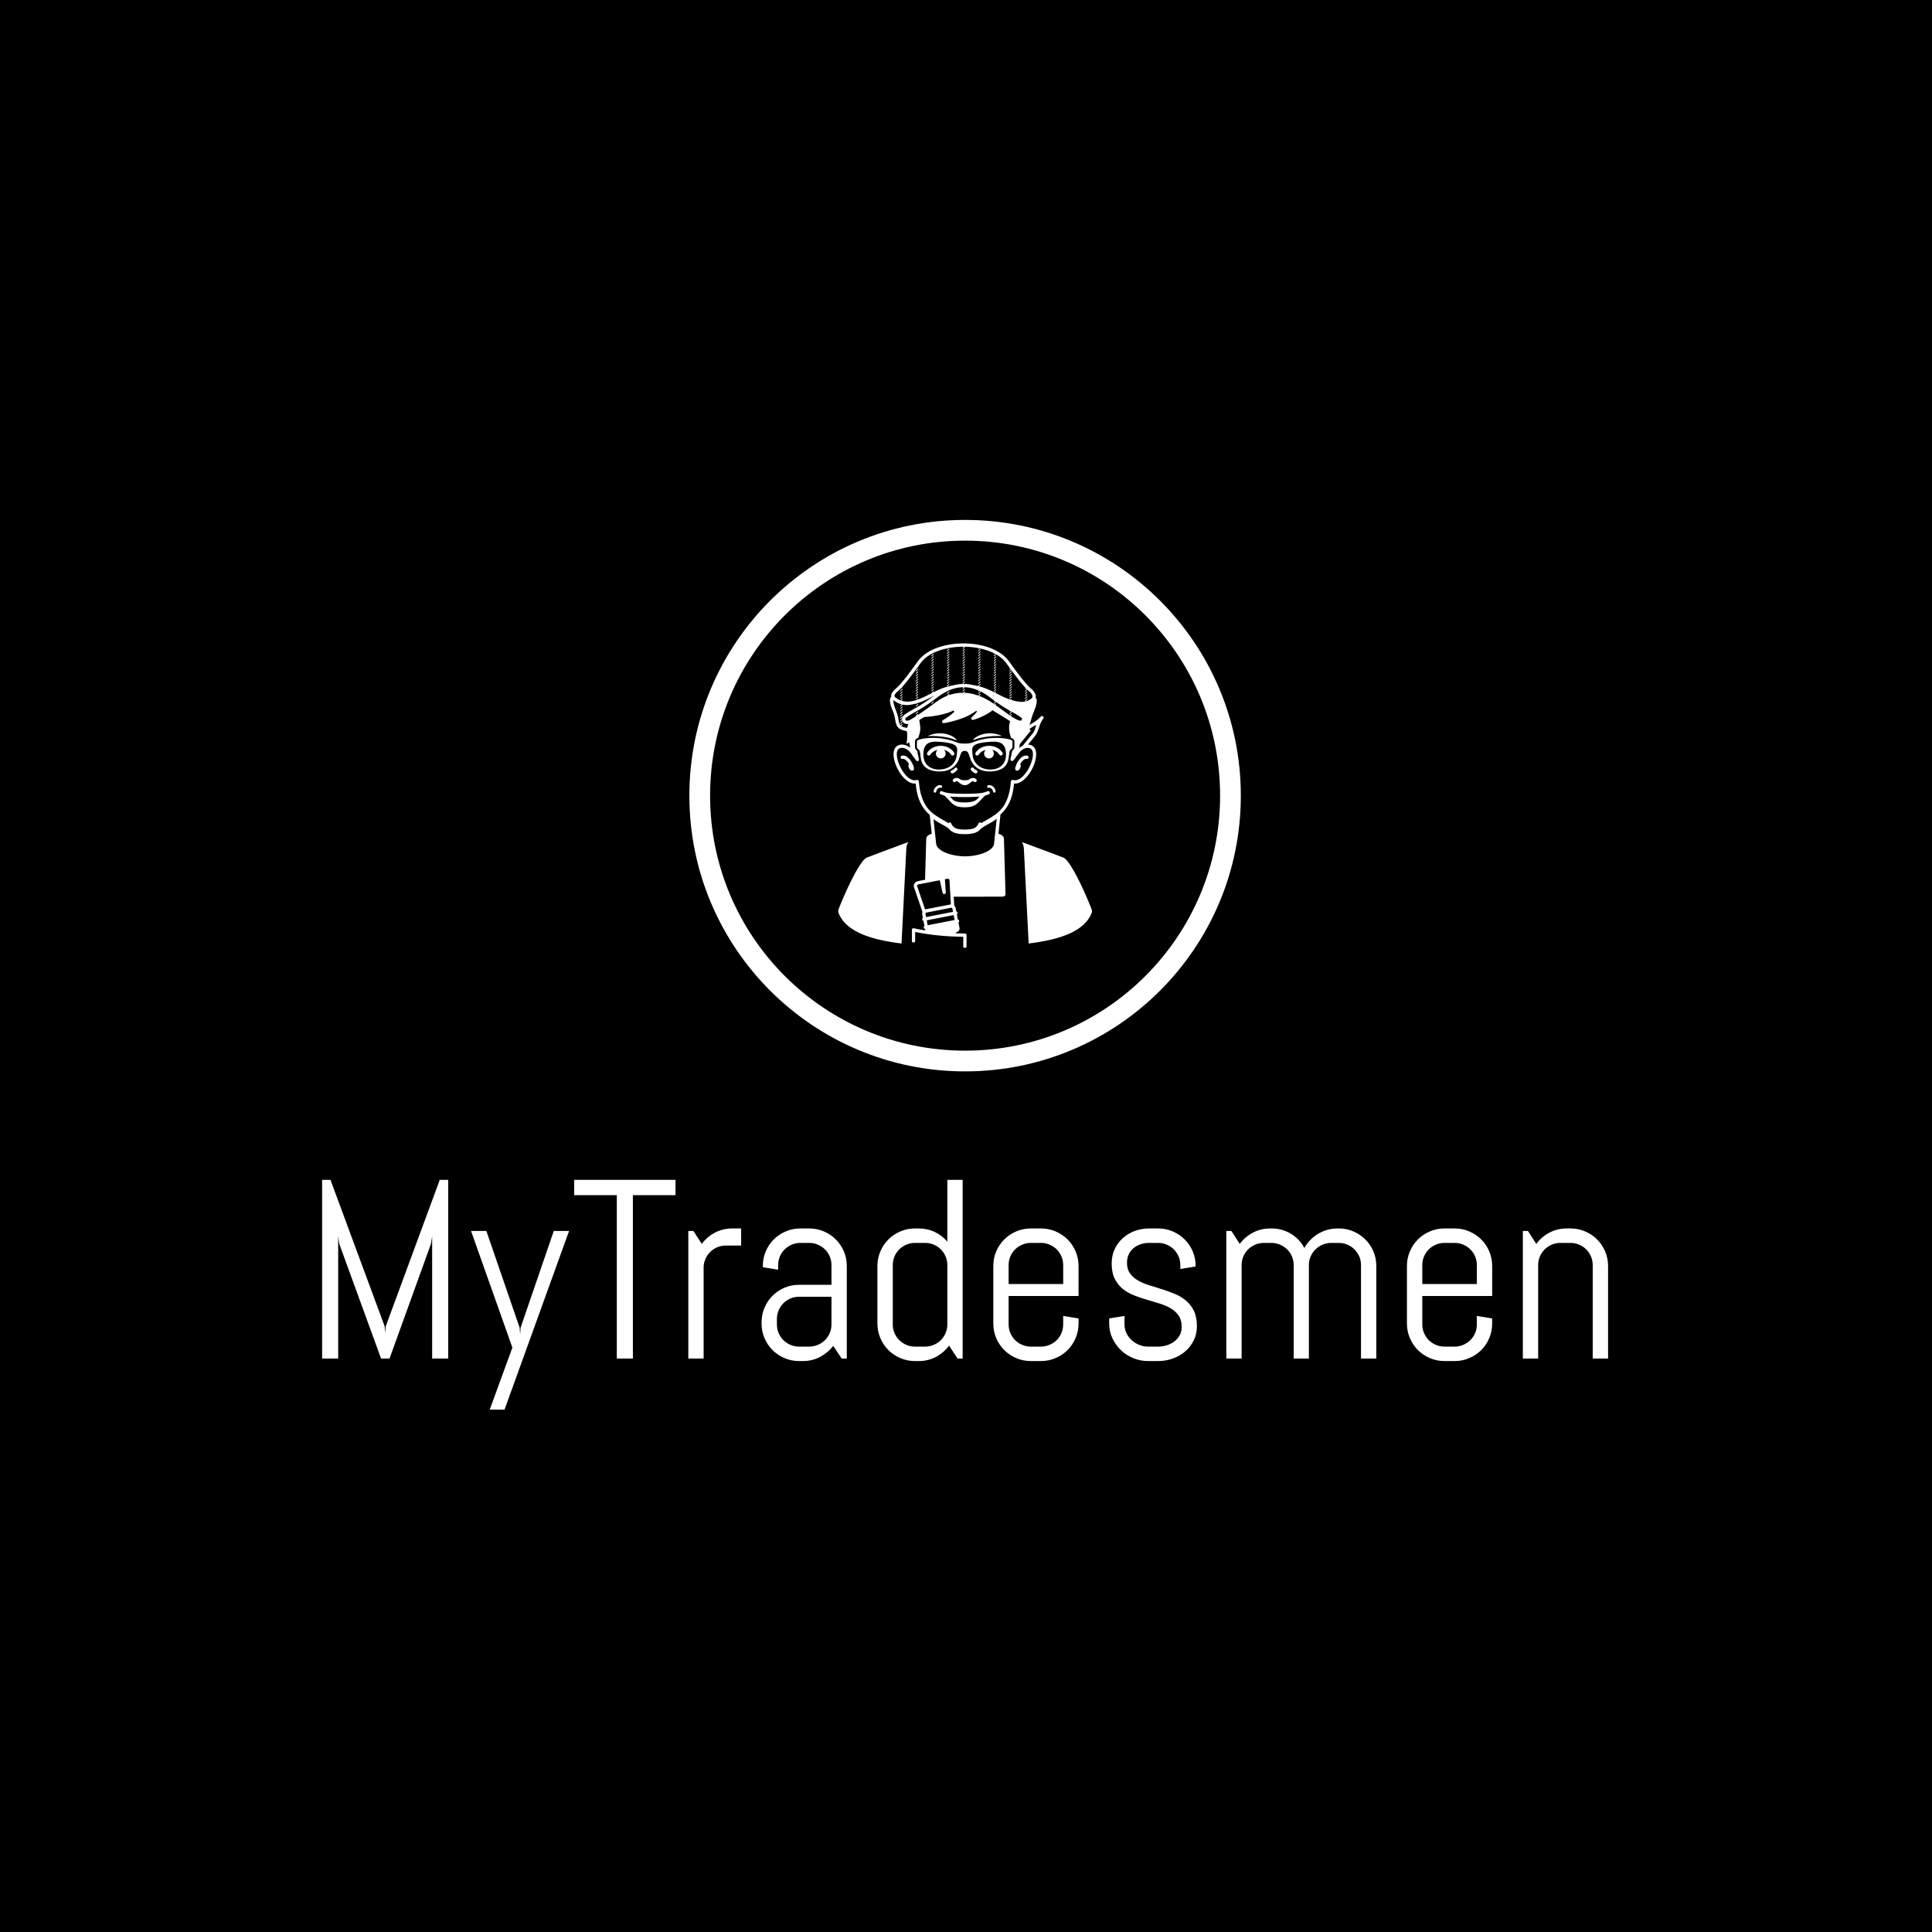 <svg xmlns="http://www.w3.org/2000/svg" version="1.1" xmlns:xlink="http://www.w3.org/1999/xlink" xmlns:svgjs="http://svgjs.dev/svgjs" width="1500" height="1500" viewBox="0 0 1500 1500"><rect width="1500" height="1500" fill="#000000"></rect><g transform="matrix(0.667,0,0,0.667,249.048,402.549)"><svg viewBox="0 0 358 248" data-background-color="#ffffff" preserveAspectRatio="xMidYMid meet" height="1039" width="1500" xmlns="http://www.w3.org/2000/svg" xmlns:xlink="http://www.w3.org/1999/xlink"><g id="tight-bounds" transform="matrix(1,0,0,1,0.341,0.4)"><svg viewBox="0 0 357.318 247.2" height="247.2" width="357.318"><g><svg viewBox="0 0 395.52 273.629" height="247.2" width="357.318"><g transform="matrix(1,0,0,1,0,202.963)"><svg viewBox="0 0 395.52 70.666" height="70.666" width="395.52"><g id="textblocktransform"><svg viewBox="0 0 395.52 70.666" height="70.666" width="395.52" id="textblock"><g><svg viewBox="0 0 395.52 70.666" height="70.666" width="395.52"><g transform="matrix(1,0,0,1,0,0)"><svg width="395.52" viewBox="4 -35.01 251.96 45.02" height="70.666" data-palette-color="#342691"><path d="M28.71 0L25.56 0 25.56-24 25.34-22.51 17.21 0 15.55 0 7.35-22.51 7.15-24 7.15 0 4 0 4-35.01 5.64-35.01 16.26-6.3 16.36-5 16.46-6.3 27.05-35.01 28.71-35.01 28.71 0ZM52.39-25L39.74 10.01 36.84 10.01 41.28-2.15 33.18-25 36.18-25 42.7-6.05 42.8-4.76 42.89-6.05 49.39-25 52.39-25ZM73.24-32.01L64.89-32.01 64.89 0 61.74 0 61.74-32.01 53.39-32.01 53.39-35.01 73.24-35.01 73.24-32.01ZM86.1-22.14L83.1-22.14Q82.19-22.14 81.4-21.8 80.61-21.46 80.02-20.87 79.44-20.29 79.09-19.49 78.75-18.7 78.75-17.8L78.75-17.8 78.75 0 75.75 0 75.75-25 76.75-25 78.39-22.46Q79.41-23.85 80.96-24.67 82.51-25.49 84.34-25.49L84.34-25.49 86.1-25.49 86.1-22.14ZM106.8 0L105.8 0 104.14-2.49Q103.12-1.15 101.58-0.33 100.04 0.49 98.21 0.49L98.21 0.49 97.45 0.49Q95.94 0.49 94.59-0.09 93.25-0.66 92.25-1.66 91.25-2.66 90.68-4 90.1-5.35 90.1-6.86L90.1-6.86 90.1-7.1Q90.1-8.62 90.68-9.96 91.25-11.3 92.25-12.3 93.25-13.31 94.59-13.88 95.94-14.45 97.45-14.45L97.45-14.45 103.8-14.45 103.8-18.31Q103.8-19.21 103.46-20.01 103.12-20.8 102.53-21.39 101.94-21.97 101.15-22.31 100.36-22.66 99.45-22.66L99.45-22.66 97.7-22.66Q96.79-22.66 96-22.31 95.2-21.97 94.62-21.39 94.03-20.8 93.69-20.01 93.35-19.21 93.35-18.31L93.35-18.31 93.35-17.41 90.35-17.9 90.35-18.14Q90.35-19.65 90.92-21 91.49-22.34 92.49-23.34 93.5-24.34 94.84-24.91 96.18-25.49 97.7-25.49L97.7-25.49 99.45-25.49Q100.97-25.49 102.31-24.91 103.65-24.34 104.65-23.34 105.65-22.34 106.23-21 106.8-19.65 106.8-18.14L106.8-18.14 106.8 0ZM103.8-6.69L103.8-12.11 97.45-12.11Q96.55-12.11 95.75-11.77 94.96-11.43 94.37-10.83 93.79-10.23 93.45-9.44 93.11-8.64 93.11-7.74L93.11-7.74 93.11-6.69Q93.11-5.79 93.45-4.99 93.79-4.2 94.37-3.61 94.96-3.03 95.75-2.69 96.55-2.34 97.45-2.34L97.45-2.34 99.45-2.34Q100.36-2.34 101.15-2.69 101.94-3.03 102.53-3.61 103.12-4.2 103.46-4.99 103.8-5.79 103.8-6.69L103.8-6.69ZM129.5 0L128.5 0 126.84-2.54Q125.82-1.15 124.28-0.33 122.74 0.49 120.91 0.49L120.91 0.49 120.15 0.49Q118.64 0.49 117.3-0.09 115.95-0.66 114.95-1.66 113.95-2.66 113.38-4 112.8-5.35 112.8-6.86L112.8-6.86 112.8-18.14Q112.8-19.65 113.38-21 113.95-22.34 114.95-23.34 115.95-24.34 117.3-24.91 118.64-25.49 120.15-25.49L120.15-25.49 120.91-25.49Q122.59-25.49 124.04-24.8 125.48-24.12 126.5-22.9L126.5-22.9 126.5-35.01 129.5-35.01 129.5 0ZM126.5-6.69L126.5-18.31Q126.5-19.21 126.16-20.01 125.82-20.8 125.23-21.39 124.65-21.97 123.85-22.31 123.06-22.66 122.16-22.66L122.16-22.66 120.15-22.66Q119.25-22.66 118.46-22.31 117.66-21.97 117.08-21.39 116.49-20.8 116.15-20.01 115.81-19.21 115.81-18.31L115.81-18.31 115.81-6.69Q115.81-5.79 116.15-4.99 116.49-4.2 117.08-3.61 117.66-3.03 118.46-2.69 119.25-2.34 120.15-2.34L120.15-2.34 122.16-2.34Q123.06-2.34 123.85-2.69 124.65-3.03 125.23-3.61 125.82-4.2 126.16-4.99 126.5-5.79 126.5-6.69L126.5-6.69ZM152.21-6.86L152.21-6.86Q152.21-5.35 151.63-4 151.06-2.66 150.06-1.66 149.06-0.66 147.71-0.09 146.37 0.49 144.86 0.49L144.86 0.49 142.86 0.49Q141.34 0.49 140-0.09 138.66-0.66 137.66-1.66 136.65-2.66 136.08-4 135.51-5.35 135.51-6.86L135.51-6.86 135.51-18.14Q135.51-19.65 136.08-21 136.65-22.34 137.66-23.34 138.66-24.34 140-24.91 141.34-25.49 142.86-25.49L142.86-25.49 144.86-25.49Q146.37-25.49 147.71-24.91 149.06-24.34 150.06-23.34 151.06-22.34 151.63-21 152.21-19.65 152.21-18.14L152.21-18.14 152.21-12.26 138.51-12.26 138.51-6.69Q138.51-5.79 138.85-4.99 139.19-4.2 139.78-3.61 140.37-3.03 141.16-2.69 141.95-2.34 142.86-2.34L142.86-2.34 144.86-2.34Q145.76-2.34 146.55-2.69 147.35-3.03 147.93-3.61 148.52-4.2 148.86-4.99 149.2-5.79 149.2-6.69L149.2-6.69 149.2-8.35 152.21-7.86 152.21-6.86ZM149.2-14.6L149.2-18.31Q149.2-19.21 148.86-20.01 148.52-20.8 147.93-21.39 147.35-21.97 146.55-22.31 145.76-22.66 144.86-22.66L144.86-22.66 142.86-22.66Q141.95-22.66 141.16-22.31 140.37-21.97 139.78-21.39 139.19-20.8 138.85-20.01 138.51-19.21 138.51-18.31L138.51-18.31 138.51-14.6 149.2-14.6ZM175.4-6.35L175.4-6.35Q175.4-4.83 174.79-3.58 174.18-2.32 173.13-1.42 172.08-0.51 170.7-0.01 169.32 0.49 167.8 0.49L167.8 0.49 165.8 0.49Q164.29 0.49 162.91-0.09 161.53-0.66 160.49-1.66 159.46-2.66 158.83-4 158.21-5.35 158.21-6.86L158.21-6.86 158.21-7.86 161.21-8.35 161.21-6.69Q161.21-5.79 161.59-4.99 161.97-4.2 162.6-3.61 163.24-3.03 164.07-2.69 164.9-2.34 165.8-2.34L165.8-2.34 167.8-2.34Q168.71-2.34 169.54-2.61 170.37-2.88 171.02-3.38 171.66-3.88 172.04-4.59 172.42-5.3 172.42-6.2L172.42-6.2Q172.42-7.54 171.83-8.4 171.25-9.25 170.28-9.83 169.32-10.4 168.09-10.78 166.85-11.16 165.56-11.54 164.26-11.91 163.03-12.4 161.8-12.89 160.83-13.68 159.87-14.48 159.28-15.67 158.7-16.87 158.7-18.65L158.7-18.65Q158.7-20.17 159.28-21.42 159.87-22.68 160.87-23.58 161.87-24.49 163.2-24.99 164.53-25.49 166.05-25.49L166.05-25.49 167.8-25.49Q169.32-25.49 170.66-24.91 172-24.34 173-23.34 174.01-22.34 174.58-21 175.15-19.65 175.15-18.14L175.15-18.14 175.15-18.04 172.15-17.55 172.15-18.31Q172.15-19.21 171.81-20.01 171.47-20.8 170.88-21.39 170.3-21.97 169.5-22.31 168.71-22.66 167.8-22.66L167.8-22.66 166.05-22.66Q165.14-22.66 164.35-22.39 163.56-22.12 162.97-21.62 162.38-21.12 162.04-20.41 161.7-19.7 161.7-18.8L161.7-18.8Q161.7-17.5 162.29-16.69 162.87-15.87 163.84-15.31 164.8-14.75 166.03-14.37 167.27-13.99 168.55-13.59 169.83-13.18 171.06-12.67 172.3-12.16 173.26-11.35 174.23-10.55 174.81-9.34 175.4-8.13 175.4-6.35ZM210.55 0L207.55 0 207.55-18.31Q207.55-19.21 207.21-20.01 206.86-20.8 206.28-21.39 205.69-21.97 204.9-22.31 204.11-22.66 203.2-22.66L203.2-22.66 201.71-22.66Q200.81-22.66 200.02-22.31 199.22-21.97 198.63-21.39 198.03-20.8 197.69-20.01 197.34-19.21 197.34-18.31L197.34-18.31 197.34 0 194.36 0 194.36-18.31Q194.36-19.21 194.02-20.01 193.68-20.8 193.08-21.39 192.48-21.97 191.69-22.31 190.9-22.66 189.99-22.66L189.99-22.66 188.51-22.66Q187.6-22.66 186.81-22.31 186.02-21.97 185.43-21.39 184.84-20.8 184.5-20.01 184.16-19.21 184.16-18.31L184.16-18.31 184.16 0 181.16 0 181.16-25 182.16-25 183.79-22.46Q184.82-23.85 186.37-24.67 187.92-25.49 189.75-25.49L189.75-25.49 189.99-25.49Q192.12-25.49 193.83-24.44 195.54-23.39 196.46-21.66L196.46-21.66Q196.93-22.51 197.61-23.22 198.3-23.93 199.13-24.43 199.96-24.93 200.93-25.21 201.91-25.49 202.96-25.49L202.96-25.49 203.2-25.49Q204.72-25.49 206.06-24.91 207.4-24.34 208.4-23.34 209.4-22.34 209.98-21 210.55-19.65 210.55-18.14L210.55-18.14 210.55 0ZM233.25-6.86L233.25-6.86Q233.25-5.35 232.68-4 232.11-2.66 231.11-1.66 230.1-0.66 228.76-0.09 227.42 0.49 225.91 0.49L225.91 0.49 223.9 0.49Q222.39 0.49 221.05-0.09 219.7-0.66 218.7-1.66 217.7-2.66 217.13-4 216.55-5.35 216.55-6.86L216.55-6.86 216.55-18.14Q216.55-19.65 217.13-21 217.7-22.34 218.7-23.34 219.7-24.34 221.05-24.91 222.39-25.49 223.9-25.49L223.9-25.49 225.91-25.49Q227.42-25.49 228.76-24.91 230.1-24.34 231.11-23.34 232.11-22.34 232.68-21 233.25-19.65 233.25-18.14L233.25-18.14 233.25-12.26 219.56-12.26 219.56-6.69Q219.56-5.79 219.9-4.99 220.24-4.2 220.83-3.61 221.41-3.03 222.21-2.69 223-2.34 223.9-2.34L223.9-2.34 225.91-2.34Q226.81-2.34 227.6-2.69 228.4-3.03 228.98-3.61 229.57-4.2 229.91-4.99 230.25-5.79 230.25-6.69L230.25-6.69 230.25-8.35 233.25-7.86 233.25-6.86ZM230.25-14.6L230.25-18.31Q230.25-19.21 229.91-20.01 229.57-20.8 228.98-21.39 228.4-21.97 227.6-22.31 226.81-22.66 225.91-22.66L225.91-22.66 223.9-22.66Q223-22.66 222.21-22.31 221.41-21.97 220.83-21.39 220.24-20.8 219.9-20.01 219.56-19.21 219.56-18.31L219.56-18.31 219.56-14.6 230.25-14.6ZM255.96 0L252.95 0 252.95-18.31Q252.95-19.21 252.61-20.01 252.27-20.8 251.68-21.39 251.1-21.97 250.3-22.31 249.51-22.66 248.61-22.66L248.61-22.66 246.61-22.66Q245.7-22.66 244.91-22.31 244.12-21.97 243.53-21.39 242.94-20.8 242.6-20.01 242.26-19.21 242.26-18.31L242.26-18.31 242.26 0 239.26 0 239.26-25 240.26-25 241.89-22.46Q242.92-23.85 244.47-24.67 246.02-25.49 247.85-25.49L247.85-25.49 248.61-25.49Q250.12-25.49 251.46-24.91 252.81-24.34 253.81-23.34 254.81-22.34 255.38-21 255.96-19.65 255.96-18.14L255.96-18.14 255.96 0Z" opacity="1" transform="matrix(1,0,0,1,0,0)" fill="#ffffff" class="wordmark-text-0" data-fill-palette-color="primary" id="text-0"></path></svg></g></svg></g></svg></g></svg></g><g transform="matrix(1,0,0,1,112.961,0)"><svg viewBox="0 0 169.598 169.598" height="169.598" width="169.598"><g><svg></svg></g><g id="icon-0"><svg viewBox="0 0 169.598 169.598" height="169.598" width="169.598"><g><path d="M0 84.799c0-46.833 37.966-84.799 84.799-84.799 46.833 0 84.799 37.966 84.799 84.799 0 46.833-37.966 84.799-84.799 84.799-46.833 0-84.799-37.966-84.799-84.799zM84.799 163.226c43.314 0 78.426-35.113 78.427-78.427 0-43.314-35.113-78.426-78.427-78.426-43.314 0-78.426 35.113-78.426 78.426 0 43.314 35.113 78.426 78.426 78.427z" data-fill-palette-color="accent" fill="#ffffff" stroke="transparent"></path></g><g transform="matrix(1,0,0,1,45.777,37.985)"><svg viewBox="0 0 78.045 93.628" height="93.628" width="78.045"><g><svg xmlns="http://www.w3.org/2000/svg" xmlns:xlink="http://www.w3.org/1999/xlink" version="1.1" x="0" y="0" viewBox="10.099 1.114 82.388 98.838" enable-background="new 0 0 100 100" xml:space="preserve" height="93.628" width="78.045" class="icon-dxe-0" data-fill-palette-color="accent" id="dxe-0"><path fill="#ffffff" d="M39.147 92.609L47.893 90.909 47.581 89.305 38.835 91.004zM38.631 89.958L47.377 88.259 47.186 87.27 47.178 87.229C47.17 87.209 47.16 87.192 47.153 87.17 47.08 86.969 46.981 86.891 46.74 86.936L38.727 88.496C38.444 88.552 38.391 88.724 38.438 88.966zM35.863 80.346L38.296 87.465 46.681 85.835 46.246 78.33 46.248 78.238S46.252 78.179 46.244 78.092C46.197 77.512 45.791 77.457 45.217 77.579L44.742 77.672 45.019 81.848C45.069 82.579 44.127 82.716 43.968 81.998L43.071 77.996 36.4 79.293C35.759 79.418 35.543 79.727 35.822 80.255zM69.987 34.347L73.47 30.045C73.491 30.021 73.505 29.996 73.519 29.971 73.853 29.33 74.065 28.629 74.302 27.95 74.308 27.926 74.313 27.91 74.313 27.896A0.2 0.2 0 0 0 74.245 27.729 0.2 0.2 0 0 0 74.098 27.687 0.2 0.2 0 0 0 74.035 27.706C73.393 28.101 72.723 28.466 72.152 28.949L72.658 29.358 69.078 33.778 68.994 34.221A4 4 0 0 0 68.888 35.056 5 5 0 0 1 69.987 34.347M41.038 58.17L41.903 66.229C42.217 68.491 46.803 70.229 51.292 70.229 55.782 70.229 60.366 68.491 60.684 66.229L61.559 58.049C60.988 58.477 60.359 58.891 59.675 59.292 58.886 59.757 56.85 60.766 56.282 61.43 55.063 62.854 52.903 63.028 51.171 63.028 49.439 63.032 47.371 62.854 46.152 61.43 45.584 60.766 43.548 59.757 42.759 59.292A22 22 0 0 1 41.038 58.17M32.66 33.531C32.437 33.725 32.277 33.672 32.285 33.435 32.539 32.524 32.541 30.036 32.385 29.701 32.31 29.541 32.053 29.507 31.845 29.466 27.848 28.737 29.274 26.095 27.733 22.811 27.421 22.151 26.286 19.176 27.327 18.467L27.308 18.374C27.07 17.127 28.7 15.942 29.477 15.158 31.631 12.986 34.358 9.078 36.042 6.804 41.661-0.783 59.834-0.782 65.453 6.804 66.867 8.715 70.386 13.743 72.516 15.617 73.148 16.172 73.626 16.561 74.023 17.376 74.255 17.726 74.302 18.28 74.186 18.777 74.523 18.989 74.559 19.401 74.551 19.758 74.516 21.669 73.413 23.404 72.915 25.227 72.651 26.191 72.433 26.977 72.155 27.615 72.329 27.499 72.522 27.376 72.739 27.25 74.038 26.492 75.231 25.628 75.817 24.909 76.28 24.333 77.11 25.004 76.642 25.58 75.407 27.108 75.291 29.222 74.253 30.834L74.218 30.883 71.727 33.958C72.03 33.966 72.319 34.015 72.592 34.105 77.205 35.619 71.912 47.2 67.164 46.589 66.779 51.04 65.535 54.121 62.783 56.629L62.117 62.915C63.005 63.156 63.849 63.646 63.898 64.502 63.916 64.582 64.418 82.414 64.418 82.414 64.503 83.035 63.924 83.316 63.357 83.318 63.357 83.318 49.656 83.357 47.6 83.349L47.765 86.203C47.953 86.393 48.093 86.653 48.194 86.95L48.209 86.99C48.245 87.112 48.26 87.188 48.265 87.257L48.428 88.092C48.875 88.174 49 88.818 48.616 89.064L48.945 90.744C49.39 90.826 49.514 91.471 49.133 91.714L49.467 93.434C49.576 93.995 49.332 94.44 48.897 94.68A3.6 3.6 0 0 0 48.153 95.221C49.166 95.258 50.194 95.28 51.233 95.282A0.55 0.55 0 0 1 51.764 95.813V99.419C51.764 100.13 50.698 100.13 50.698 99.419V96.344C45.002 96.295 39.661 95.729 35.086 94.776V97.684C35.086 98.395 34.02 98.395 34.02 97.684V94.117C34.02 93.747 34.305 93.516 34.668 93.596 35.855 93.858 37.098 94.091 38.389 94.297L38.297 93.822C37.85 93.738 37.723 93.093 38.108 92.851L37.782 91.17C37.335 91.087 37.211 90.444 37.594 90.199L37.396 89.178A1.54 1.54 0 0 1 37.457 88.29L37.439 88.246 34.869 80.725C34.293 79.579 34.816 78.514 36.197 78.243L38.297 77.836C38.445 72.547 38.674 64.554 38.685 64.501 38.735 63.647 39.581 63.155 40.467 62.914L39.819 56.778C36.948 54.241 35.661 51.129 35.27 46.588 30.521 47.199 25.228 35.618 29.842 34.104 30.94 33.744 32.293 34.038 33.483 34.999 33.444 34.774 33.393 34.516 33.332 34.219L33.317 34.148C33.241 33.798 33.161 33.46 33.079 33.133L32.896 33.313A7 7 0 0 1 32.66 33.531M36.405 25.98C36.61 27.148 36.835 28.385 36.688 29.501 36.587 30.275 36.327 31.004 36.094 31.743 35.889 31.845 35.705 31.931 35.541 32.028A1.12 1.12 0 0 0 35.027 32.957V34.736C35.027 35.253 35.328 35.626 35.695 35.95 35.722 35.97 35.748 35.993 35.773 36.017 35.867 36.751 36.031 37.599 36.283 38.593 36.456 39.278 35.74 39.609 35.331 39.031 34.602 38.003 34.212 37.501 33.992 37.171L33.947 37.109C32.73 35.24 31.124 34.805 30.172 35.117 27.004 36.156 31.664 46.612 35.533 45.443 35.909 45.33 36.275 45.614 36.295 46.002 36.332 46.727 36.65 51.247 38.887 54.274 40.586 56.579 43.06 57.774 45.438 59.178 45.586 59.268 45.727 59.36 45.862 59.454 46.075 59.178 46.557 59.109 46.771 59.525 47.004 59.978 47.112 60.171 47.235 60.327 47.48 60.635 47.937 60.982 48.364 61.169 48.521 61.229 48.69 61.277 48.871 61.316 49.654 61.486 50.443 61.546 51.172 61.546 51.903 61.545 52.78 61.485 53.566 61.316 53.746 61.277 53.916 61.226 54.072 61.169 54.5 60.982 54.959 60.635 55.203 60.327 55.324 60.173 55.432 59.978 55.666 59.525 55.881 59.109 56.363 59.177 56.576 59.454 56.712 59.357 56.849 59.266 57 59.178 59.377 57.774 61.853 56.577 63.553 54.274 65.785 51.247 66.108 46.727 66.142 46.002 66.163 45.614 66.53 45.33 66.907 45.443 70.776 46.611 75.435 36.156 72.266 35.117 71.43 34.843 70.091 35.143 68.954 36.483L68.62 36.917A3 3 0 0 0 68.491 37.109 0.6 0.6 0 0 1 68.364 37.25L68.176 37.496C67.884 37.884 67.539 38.408 67.071 38.975 67.071 38.975 66.854 39.373 66.366 39.252 65.966 39.055 65.989 38.724 66.118 38.214 66.347 37.302 66.485 36.606 66.563 36.012A0.5 0.5 0 0 1 66.634 35.95C67 35.626 67.301 35.253 67.301 34.736V32.957C67.301 32.571 67.087 32.223 66.787 32.028A4 4 0 0 0 66.193 31.746 63 63 0 0 0 65.892 30.687C65.447 29.166 65.509 27.884 65.89 26.339 64.013 25.122 61.677 23.718 60.225 22.82 58.152 24.373 55.853 25.362 54.057 25.89 53.395 26.085 53.038 25.45 53.546 24.985A17 17 0 0 0 55.083 23.375 0.21 0.21 0 0 0 55.118 23.193 0.215 0.215 0 0 0 54.864 23.035 0.3 0.3 0 0 0 54.77 23.081L54.726 23.111A23 23 0 0 1 52.198 24.631S51.39 25.029 50.022 25.522A33 33 0 0 1 44.513 26.977C43.817 27.096 43.543 26.358 44.147 25.994 45.709 25.056 46.659 24.305 46.764 24.222 47.066 23.967 47.359 23.702 47.647 23.43 47.723 23.348 47.745 23.28 47.745 23.21A0.27 0.27 0 0 0 47.482 22.937 0.4 0.4 0 0 0 47.292 22.989 24 24 0 0 1 45.763 23.621S44.915 23.917 43.501 24.238A32.7 32.7 0 0 1 38.004 25.002zM63.667 22.919C63.901 23.086 64.798 23.781 65.831 24.485L66.249 24.07C66.356 23.962 66.52 24.125 66.411 24.234L66.026 24.617C67.528 25.625 69.247 26.586 69.672 25.999 69.808 25.812 69.812 25.4 69.4 25.114 68.222 24.295 67.346 23.796 66.434 23.284A0.11 0.11 0 0 1 66.412 23.42L65.869 23.963C65.762 24.071 65.598 23.908 65.707 23.8L66.25 23.257A0.12 0.12 0 0 1 66.318 23.221L65.984 23.034 65.869 23.149C65.762 23.258 65.598 23.095 65.707 22.987L65.775 22.917C64.656 22.287 63.377 21.532 61.379 20.11A0.1 0.1 0 0 1 61.347 20.164L60.804 20.706C60.697 20.814 60.531 20.652 60.641 20.543L61.183 20.001 60.917 19.779 60.804 19.892C60.697 20.001 60.531 19.837 60.641 19.728L60.729 19.641A98 98 0 0 1 59.251 18.54 18 18 0 0 0 55.88 16.496L55.739 16.635C55.629 16.744 55.468 16.582 55.575 16.472L55.653 16.393C54.096 15.71 52.575 15.36 51.151 15.343L50.672 15.821C50.565 15.929 50.401 15.766 50.509 15.657L50.821 15.345C49.216 15.305 47.494 15.693 45.735 16.509L45.608 16.634C45.557 16.686 45.495 16.677 45.453 16.642A18.6 18.6 0 0 0 42.403 18.539C38.816 21.259 37.055 22.258 35.495 23.129 35.456 23.17 35.427 23.181 35.401 23.182 34.422 23.728 33.508 24.238 32.255 25.111 31.515 25.625 31.889 26.792 33.614 25.828A31 31 0 0 0 35.322 24.779C35.276 24.738 35.258 24.667 35.315 24.611L35.858 24.068C35.966 23.96 36.13 24.123 36.021 24.232L35.766 24.486C37.477 23.35 39.463 21.925 40.759 20.976L40.922 20.811A0.11 0.11 0 0 1 41.026 20.779C41.324 20.56 41.574 20.375 41.762 20.234 42.979 19.324 44.2 18.635 45.416 18.141A0.1 0.1 0 0 1 45.444 18.099L45.986 17.556C46.093 17.448 46.259 17.611 46.15 17.72L45.925 17.946A13.4 13.4 0 0 1 50.657 17.134L51.051 16.742C51.159 16.634 51.322 16.798 51.214 16.906L50.979 17.141C52.561 17.197 54.111 17.526 55.607 18.065L56.115 17.557C56.223 17.449 56.388 17.612 56.279 17.721L55.846 18.154C57.24 18.678 58.581 19.383 59.861 20.216 60.133 20.395 60.525 20.667 60.994 21.001L61.182 20.813C61.291 20.705 61.453 20.869 61.346 20.978L61.186 21.137C61.901 21.648 62.769 22.277 63.667 22.919M60.12 17.865L60.618 18.238A0.105 0.105 0 0 1 60.631 18.113zM47.545 14.706A11.3 11.3 0 0 1 50.814 14.281C50.906 14.279 50.998 14.279 51.088 14.279H51.182C52.035 14.289 52.91 14.408 53.794 14.627 54.411 14.716 54.993 14.831 55.547 14.962A0.1 0.1 0 0 1 55.575 14.847L56.116 14.304C56.224 14.196 56.389 14.359 56.28 14.469L55.739 15.011C55.868 15.044 55.997 15.077 56.126 15.113 56.196 15.051 56.284 15.095 56.311 15.165 58.047 15.659 59.496 16.343 60.882 17.047L61.183 16.747C61.292 16.639 61.454 16.803 61.347 16.911L61.098 17.158C62.691 17.969 64.223 18.796 66.051 19.386L66.249 19.19C66.356 19.081 66.52 19.245 66.411 19.354L66.3 19.465C67.004 19.68 67.754 19.859 68.568 19.987 70.52 20.297 71.81 19.859 73.017 18.838 73.208 18.64 73.205 18.057 73.104 17.922 72.672 17.009 72.107 16.697 71.466 16.107L70.933 16.639C70.826 16.748 70.662 16.586 70.77 16.476L71.297 15.946 71.26 15.909 71.058 15.7 70.933 15.824C70.826 15.932 70.662 15.769 70.77 15.66L70.9 15.531C69.402 13.943 67.712 11.691 66.271 9.724L65.869 10.125C65.762 10.234 65.598 10.071 65.707 9.963L66.135 9.535 65.929 9.253 65.869 9.311C65.762 9.419 65.598 9.256 65.707 9.148L65.791 9.065C65.359 8.474 64.957 7.923 64.598 7.438 63.787 6.343 62.682 5.42 61.373 4.667L60.806 5.243C60.698 5.351 60.534 5.189 60.643 5.08L61.168 4.553 60.851 4.383 60.806 4.429C60.7 4.535 60.539 4.381 60.637 4.273 59.209 3.56 57.584 3.028 55.864 2.681L55.739 2.8C55.63 2.908 55.468 2.745 55.577 2.636A24.7 24.7 0 0 0 51.254 2.183 0.12 0.12 0 0 1 51.218 2.256L50.674 2.8C50.566 2.908 50.403 2.745 50.511 2.636L50.968 2.179A26 26 0 0 0 45.755 2.655L45.61 2.8C45.53 2.881 45.419 2.811 45.411 2.725 43.632 3.102 41.961 3.679 40.514 4.451 39.035 5.241 37.79 6.236 36.901 7.437 36.66 7.763 36.365 8.166 36.036 8.62 36.068 8.661 36.074 8.72 36.024 8.769L35.67 9.124C34.328 10.962 32.523 13.404 30.968 15.125 31.001 15.167 31.01 15.229 30.959 15.28L30.416 15.822A0.11 0.11 0 0 1 30.285 15.845C30.077 16.054 29.876 16.245 29.683 16.415 29.175 16.86 28.46 17.436 28.36 18.143 28.386 18.306 28.457 18.453 28.495 18.517A6.5 6.5 0 0 0 30.361 19.62L30.797 19.186C30.904 19.077 31.068 19.241 30.959 19.35L30.604 19.706C32.221 20.236 33.909 20.018 35.578 19.47L35.862 19.186C35.956 19.091 36.092 19.203 36.055 19.305 37.535 18.765 39.002 17.992 40.383 17.286L40.926 16.743C41.035 16.635 41.197 16.799 41.089 16.907L41.042 16.956 41.133 16.909C42.963 16.001 44.953 15.142 47.545 14.706M32.899 27.227C31.712 27.431 30.981 26.77 30.853 25.969L30.415 26.406C30.308 26.515 30.144 26.352 30.251 26.243L30.796 25.7A0.1 0.1 0 0 1 30.833 25.673C30.847 25.155 31.104 24.617 31.647 24.239 33.264 23.114 34.313 22.595 35.672 21.817L35.86 21.629A0.11 0.11 0 0 1 36.012 21.621C37.262 20.892 38.81 19.906 41.264 18.068 39.473 18.973 37.756 19.92 35.643 20.545L35.481 20.708C35.404 20.785 35.301 20.726 35.284 20.647 34.71 20.803 34.106 20.936 33.462 21.039A6.6 6.6 0 0 1 30.968 20.97L30.415 21.521C30.308 21.63 30.144 21.467 30.251 21.358L30.706 20.905C29.693 20.633 28.794 20.129 28.011 19.505 27.96 21.327 29.145 23.141 29.506 24.943 29.753 26.177 29.824 27.112 30.399 27.724L30.796 27.328C30.903 27.219 31.067 27.383 30.958 27.492L30.567 27.883C30.969 28.214 31.572 28.427 32.522 28.519 32.604 28.044 32.734 27.617 32.899 27.227M48.895 33.35C49.725 33.641 51.06 33.637 51.164 33.636 51.268 33.637 52.603 33.64 53.433 33.35 54.296 33.047 56.733 31.952 60.495 31.811 63.724 31.691 65.845 32.205 66.462 32.562A0.47 0.47 0 0 1 66.674 32.958V34.737C66.674 34.985 66.558 35.184 66.239 35.464 65.665 35.888 65.657 36.476 65.54 37.418 65.358 38.902 65.215 42.148 60.333 42.626 55.735 43.076 53.782 40.586 53.073 38.734 52.37 36.907 52.387 36.009 51.165 36.006 49.944 36.009 49.96 36.907 49.26 38.734 48.549 40.586 46.595 43.076 41.999 42.626 37.116 42.148 36.973 38.902 36.791 37.418 36.675 36.476 36.667 35.888 36.091 35.464 35.773 35.184 35.657 34.985 35.657 34.737V32.958C35.657 32.792 35.743 32.647 35.871 32.562 36.486 32.205 38.608 31.691 41.836 31.811 45.598 31.952 48.033 33.047 48.895 33.35M37.755 37.243C37.777 40.47 40.037 42.055 42.833 42.055 46.317 42.055 48.377 39.807 48.594 37.359 48.812 34.855 49.454 33.527 42.983 33.06 40.192 32.857 37.725 33.117 37.755 37.243M64.573 37.243C64.601 33.117 62.135 32.858 59.344 33.059 52.871 33.527 53.514 34.854 53.733 37.358 53.948 39.807 56.007 42.054 59.493 42.054 62.288 42.055 64.549 40.47 64.573 37.243M44.422 35.677A1.573 1.573 0 1 1 42.395 35.659C41.354 35.887 40.509 36.473 40.03 37.22 39.602 37.887 38.598 37.243 39.028 36.575 39.889 35.233 41.524 34.363 43.368 34.363S46.858 35.231 47.723 36.575C48.151 37.243 47.149 37.887 46.719 37.22 46.254 36.493 45.433 35.917 44.422 35.677M58.024 35.677C57.012 35.918 56.194 36.493 55.726 37.22 55.296 37.887 54.295 37.243 54.723 36.575 55.587 35.231 57.235 34.363 59.077 34.363 60.923 34.363 62.557 35.233 63.418 36.575 63.846 37.243 62.845 37.887 62.415 37.22 61.936 36.473 61.092 35.887 60.052 35.659A1.575 1.575 0 1 1 57.474 36.871C57.474 36.393 57.688 35.965 58.024 35.677M43.33 30.291C46.025 30.346 48.316 31.722 48.598 32.583 47.942 32.364 47.299 32.103 46.62 31.915 44.854 31.426 41.769 31.041 39.156 31.195 40.181 30.673 41.684 30.259 43.33 30.291M59.116 30.291C60.77 30.259 62.278 30.678 63.304 31.203 60.664 31.027 57.5 31.417 55.705 31.915 54.984 32.115 54.416 32.33 53.871 32.519 54.241 31.656 56.487 30.344 59.116 30.291M47.434 45.247S47.497 45.174 47.621 45.084C48.25 44.624 49.017 44.713 49.64 45.181 49.918 45.389 50.218 45.533 51.174 45.533 52.133 45.533 52.45 45.389 52.727 45.181 53.376 44.695 54.371 44.603 54.935 45.247 55.414 45.772 54.627 46.493 54.148 45.968 53.873 45.765 53.601 45.858 53.367 46.034L53.291 46.089C53.269 46.116 53.238 46.14 53.21 46.165 52.58 46.644 52.082 47.138 51.201 47.137 50.324 47.138 49.816 46.644 49.187 46.165A4 4 0 0 1 49.001 46.034C48.726 45.827 48.488 45.772 48.22 45.968 47.739 46.492 46.953 45.771 47.434 45.247M54.073 41.592C54.358 41.931 54.676 42.155 54.969 42.271 55.628 42.531 55.239 43.524 54.576 43.263 54.097 43.074 53.638 42.734 53.255 42.278 52.8 41.733 53.614 41.048 54.073 41.592M48.658 42.278C48.275 42.735 47.818 43.074 47.338 43.263 46.82 43.467 46.469 42.904 46.656 42.524A6.4 6.4 0 0 0 48.25 41.393C48.641 41.4 48.995 41.877 48.658 42.278M30.768 37.562C32.247 37.197 33.69 38.837 34.43 40.714 34.491 40.857 35.129 42.345 34.128 42.422 33.671 42.458 33.15 41.929 32.967 41.291 32.85 40.88 32.9 40.515 33.072 40.303 32.384 39.038 31.5 38.479 31.024 38.597 30.334 38.768 30.078 37.732 30.768 37.562M71.483 37.566C72.174 37.736 71.919 38.772 71.228 38.601 70.751 38.484 69.868 39.042 69.181 40.307 69.354 40.518 69.403 40.884 69.285 41.295 69.101 41.933 68.58 42.462 68.125 42.426 67.123 42.348 67.762 40.86 67.824 40.717 68.563 38.841 70.008 37.201 71.483 37.566M58.995 47.979C58.458 48.13 58.228 47.322 58.768 47.17 59.922 46.847 61.079 48.006 61.2 49.087 61.259 49.644 60.425 49.734 60.362 49.178 60.301 48.604 59.618 47.805 58.995 47.979M43.293 47.979C42.669 47.805 41.988 48.604 41.924 49.178 41.864 49.734 41.029 49.644 41.09 49.087 41.207 48.007 42.365 46.848 43.52 47.17 44.06 47.322 43.832 48.13 43.293 47.979M55.989 50.822A28 28 0 0 1 53.978 50.941C53.887 50.945 52.78 50.99 51.19 51.001A85 85 0 0 1 48.398 50.941 28 28 0 0 1 46.38 50.82C46.72 51.193 47.022 51.54 47.339 51.841 47.775 52.308 48.901 52.744 51.177 52.744 53.574 52.744 54.58 52.216 55.108 51.768 55.394 51.482 55.674 51.165 55.989 50.822M58.983 50.094C58.575 50.259 58.188 50.39 57.803 50.496L57.752 50.55C55.432 52.694 55.078 54.313 51.184 54.315 47.29 54.313 46.943 52.694 44.624 50.55L44.57 50.493A11 11 0 0 1 43.397 50.094C42.739 49.828 43.137 48.839 43.795 49.104 45.205 49.672 46.289 49.808 48.44 49.875 48.44 49.875 49.556 49.925 51.186 49.935A79 79 0 0 0 53.94 49.875C56.088 49.807 57.174 49.671 58.585 49.104 59.245 48.839 59.644 49.828 58.983 50.094M56.116 16.745C56.224 16.637 56.389 16.801 56.28 16.909L55.739 17.452C55.629 17.56 55.468 17.396 55.575 17.288zM51.054 15.932C51.161 15.823 51.325 15.987 51.217 16.096L50.674 16.638C50.566 16.747 50.403 16.585 50.511 16.475zM45.989 16.745C46.096 16.637 46.262 16.801 46.153 16.909L45.61 17.452C45.503 17.56 45.339 17.396 45.447 17.288zM40.924 20.002C41.033 19.893 41.195 20.056 41.087 20.165L40.545 20.707C40.437 20.815 40.272 20.653 40.381 20.544zM35.86 23.257C35.968 23.148 36.132 23.312 36.023 23.421L35.481 23.964C35.372 24.072 35.208 23.909 35.317 23.801zM71.313 19.188C71.42 19.079 71.585 19.243 71.475 19.352L70.932 19.894C70.825 20.003 70.661 19.839 70.769 19.73zM71.313 18.374C71.42 18.265 71.585 18.429 71.475 18.538L70.932 19.08C70.825 19.188 70.661 19.026 70.769 18.917zM71.313 17.56C71.42 17.452 71.585 17.615 71.475 17.724L70.932 18.266C70.825 18.375 70.661 18.211 70.769 18.103zM71.313 16.745C71.42 16.637 71.585 16.801 71.475 16.909L70.932 17.452C70.825 17.56 70.661 17.396 70.769 17.288zM66.249 18.374C66.356 18.265 66.52 18.429 66.411 18.538L65.868 19.08C65.76 19.188 65.597 19.026 65.704 18.917zM66.249 17.56C66.356 17.452 66.52 17.615 66.411 17.724L65.868 18.266C65.76 18.375 65.597 18.211 65.704 18.103zM66.249 16.745C66.356 16.637 66.52 16.801 66.411 16.909L65.868 17.452C65.76 17.56 65.597 17.396 65.704 17.288zM66.249 15.932C66.356 15.823 66.52 15.987 66.411 16.096L65.868 16.638C65.76 16.747 65.597 16.585 65.704 16.475zM66.249 15.117C66.356 15.009 66.52 15.173 66.411 15.281L65.868 15.823C65.76 15.931 65.597 15.768 65.704 15.659zM66.249 14.303C66.356 14.195 66.52 14.358 66.411 14.468L65.868 15.01C65.76 15.118 65.597 14.955 65.704 14.847zM66.249 13.49C66.356 13.382 66.52 13.545 66.411 13.654L65.868 14.196C65.76 14.304 65.597 14.141 65.704 14.032zM66.249 12.676C66.356 12.567 66.52 12.731 66.411 12.84L65.868 13.382C65.76 13.491 65.597 13.327 65.704 13.219zM66.249 11.861C66.356 11.753 66.52 11.917 66.411 12.025L65.868 12.567C65.76 12.675 65.597 12.513 65.704 12.404zM66.249 11.047C66.356 10.939 66.52 11.102 66.411 11.211L65.868 11.754C65.76 11.862 65.597 11.699 65.704 11.59zM66.249 10.233C66.356 10.125 66.52 10.289 66.411 10.397L65.868 10.939C65.76 11.047 65.597 10.884 65.704 10.776zM61.183 15.932C61.292 15.823 61.454 15.987 61.347 16.096L60.804 16.638C60.697 16.747 60.531 16.585 60.641 16.475zM61.183 15.117C61.292 15.009 61.454 15.173 61.347 15.281L60.804 15.823C60.697 15.931 60.531 15.768 60.641 15.659zM61.183 14.303C61.292 14.195 61.454 14.358 61.347 14.468L60.804 15.01C60.697 15.118 60.531 14.955 60.641 14.847zM61.183 13.49C61.292 13.382 61.454 13.545 61.347 13.654L60.804 14.196C60.697 14.304 60.531 14.141 60.641 14.032zM61.183 12.676C61.292 12.567 61.454 12.731 61.347 12.84L60.804 13.382C60.697 13.491 60.531 13.327 60.641 13.219zM61.183 11.861C61.292 11.753 61.454 11.917 61.347 12.025L60.804 12.567C60.697 12.675 60.531 12.513 60.641 12.404zM61.183 11.047C61.292 10.939 61.454 11.102 61.347 11.211L60.804 11.754C60.697 11.862 60.531 11.699 60.641 11.59zM61.183 10.233C61.292 10.125 61.454 10.289 61.347 10.397L60.804 10.939C60.697 11.047 60.531 10.884 60.641 10.776zM61.183 9.419C61.292 9.31 61.454 9.475 61.347 9.583L60.804 10.125C60.697 10.234 60.531 10.071 60.641 9.963zM61.183 8.606C61.292 8.497 61.454 8.661 61.347 8.77L60.804 9.312C60.697 9.42 60.531 9.257 60.641 9.149zM61.183 7.792C61.292 7.684 61.454 7.847 61.347 7.956L60.804 8.499C60.697 8.607 60.531 8.443 60.641 8.334zM61.183 6.978C61.292 6.869 61.454 7.032 61.347 7.141L60.804 7.684C60.697 7.792 60.531 7.628 60.641 7.52zM61.183 6.164C61.292 6.055 61.454 6.219 61.347 6.327L60.804 6.87C60.697 6.979 60.531 6.816 60.641 6.708zM61.183 5.349C61.292 5.241 61.454 5.405 61.347 5.513L60.804 6.055C60.696 6.164 60.53 6 60.641 5.892zM56.116 13.49C56.224 13.382 56.389 13.545 56.28 13.654L55.739 14.196C55.629 14.304 55.468 14.141 55.575 14.032zM56.116 12.676C56.224 12.567 56.389 12.731 56.28 12.84L55.739 13.382C55.629 13.491 55.468 13.327 55.575 13.219zM56.116 11.861C56.224 11.753 56.389 11.917 56.28 12.025L55.739 12.567C55.629 12.675 55.468 12.513 55.575 12.404zM56.116 11.047C56.224 10.939 56.389 11.102 56.28 11.211L55.739 11.754C55.629 11.862 55.468 11.699 55.575 11.59zM56.116 10.233C56.224 10.125 56.389 10.289 56.28 10.397L55.739 10.939C55.629 11.047 55.468 10.884 55.575 10.776zM56.116 9.419C56.224 9.31 56.389 9.475 56.28 9.583L55.739 10.125C55.629 10.234 55.468 10.071 55.575 9.963zM56.116 8.606C56.224 8.497 56.389 8.661 56.28 8.77L55.739 9.312C55.629 9.42 55.468 9.257 55.575 9.149zM56.116 7.792C56.224 7.684 56.389 7.847 56.28 7.956L55.739 8.499C55.629 8.607 55.468 8.443 55.575 8.334zM56.116 6.978C56.224 6.869 56.389 7.032 56.28 7.141L55.739 7.684C55.629 7.792 55.468 7.628 55.575 7.52zM56.116 6.164C56.224 6.055 56.389 6.219 56.28 6.327L55.739 6.87C55.63 6.979 55.468 6.816 55.577 6.708zM56.116 5.349C56.224 5.241 56.389 5.405 56.28 5.513L55.739 6.055C55.629 6.164 55.468 6 55.575 5.892zM56.116 4.536C56.224 4.428 56.389 4.591 56.28 4.701L55.739 5.243C55.629 5.351 55.468 5.189 55.575 5.08zM56.116 3.722C56.224 3.613 56.389 3.777 56.28 3.886L55.739 4.429C55.629 4.537 55.468 4.374 55.575 4.266zM56.116 2.908C56.224 2.799 56.389 2.963 56.28 3.072L55.739 3.614C55.629 3.723 55.468 3.56 55.575 3.452zM51.054 13.49C51.161 13.382 51.325 13.545 51.217 13.654L50.674 14.196C50.566 14.304 50.403 14.141 50.511 14.032zM51.054 12.676C51.161 12.567 51.325 12.731 51.217 12.84L50.674 13.382C50.566 13.491 50.403 13.327 50.511 13.219zM51.054 11.861C51.161 11.753 51.325 11.917 51.217 12.025L50.674 12.567C50.566 12.675 50.403 12.513 50.511 12.404zM51.054 11.047C51.161 10.939 51.325 11.102 51.217 11.211L50.674 11.754C50.566 11.862 50.403 11.699 50.511 11.59zM51.054 10.233C51.161 10.125 51.325 10.289 51.217 10.397L50.674 10.939C50.566 11.047 50.403 10.884 50.511 10.776zM51.054 9.419C51.161 9.31 51.325 9.475 51.217 9.583L50.674 10.125C50.566 10.234 50.403 10.071 50.511 9.963zM51.054 8.606C51.161 8.497 51.325 8.661 51.217 8.77L50.674 9.312C50.566 9.42 50.403 9.257 50.511 9.149zM51.054 7.792C51.161 7.684 51.325 7.847 51.217 7.956L50.674 8.499C50.566 8.607 50.403 8.443 50.511 8.334zM51.054 6.978C51.161 6.869 51.325 7.032 51.217 7.141L50.674 7.684C50.566 7.792 50.403 7.628 50.511 7.52zM51.054 6.164C51.161 6.055 51.325 6.219 51.217 6.327L50.674 6.87C50.566 6.979 50.403 6.816 50.511 6.708zM51.054 5.349C51.161 5.241 51.325 5.405 51.217 5.513L50.674 6.055C50.565 6.164 50.403 6 50.511 5.892zM51.054 4.536C51.161 4.428 51.325 4.591 51.217 4.701L50.674 5.243C50.566 5.351 50.403 5.189 50.511 5.08zM51.054 3.722C51.161 3.613 51.325 3.777 51.217 3.886L50.674 4.429C50.566 4.537 50.403 4.374 50.511 4.266zM51.054 2.908C51.161 2.799 51.325 2.963 51.217 3.072L50.674 3.614C50.566 3.723 50.403 3.56 50.511 3.452zM45.989 14.303C46.096 14.195 46.262 14.358 46.153 14.468L45.61 15.01C45.503 15.118 45.339 14.955 45.447 14.847zM45.989 13.49C46.096 13.382 46.262 13.545 46.153 13.654L45.61 14.196C45.503 14.304 45.339 14.141 45.447 14.032zM45.989 12.676C46.096 12.567 46.262 12.731 46.153 12.84L45.61 13.382C45.503 13.491 45.339 13.327 45.447 13.219zM45.989 11.861C46.096 11.753 46.262 11.917 46.153 12.025L45.61 12.567C45.503 12.675 45.339 12.513 45.447 12.404zM45.989 11.047C46.096 10.939 46.262 11.102 46.153 11.211L45.61 11.754C45.503 11.862 45.339 11.699 45.447 11.59zM45.989 10.233C46.096 10.125 46.262 10.289 46.153 10.397L45.61 10.939C45.503 11.047 45.339 10.884 45.447 10.776zM45.989 9.419C46.096 9.31 46.262 9.475 46.153 9.583L45.61 10.125C45.503 10.234 45.339 10.071 45.447 9.963zM45.989 8.606C46.096 8.497 46.262 8.661 46.153 8.77L45.61 9.312C45.503 9.42 45.339 9.257 45.447 9.149zM45.989 7.792C46.096 7.684 46.262 7.847 46.153 7.956L45.61 8.499C45.503 8.607 45.339 8.443 45.447 8.334zM45.989 6.978C46.096 6.869 46.262 7.032 46.153 7.141L45.61 7.684C45.503 7.792 45.339 7.628 45.447 7.52zM45.989 6.164C46.096 6.055 46.262 6.219 46.153 6.327L45.61 6.87C45.503 6.979 45.339 6.816 45.447 6.708zM45.989 5.349C46.096 5.241 46.262 5.405 46.153 5.513L45.61 6.055C45.503 6.164 45.339 6 45.447 5.892zM45.989 4.536C46.096 4.428 46.262 4.591 46.153 4.701L45.61 5.243C45.503 5.351 45.339 5.189 45.447 5.08zM45.989 3.722C46.096 3.613 46.262 3.777 46.153 3.886L45.61 4.429C45.503 4.537 45.339 4.374 45.447 4.266zM45.989 2.908C46.096 2.799 46.262 2.963 46.153 3.072L45.61 3.614C45.503 3.723 45.339 3.56 45.447 3.452zM40.924 15.932C41.033 15.823 41.195 15.987 41.087 16.096L40.545 16.638C40.437 16.747 40.272 16.585 40.381 16.475zM40.924 15.117C41.033 15.009 41.195 15.173 41.087 15.281L40.545 15.823C40.437 15.931 40.272 15.768 40.381 15.659zM40.924 14.303C41.033 14.195 41.195 14.358 41.087 14.468L40.545 15.01C40.437 15.118 40.272 14.955 40.381 14.847zM40.924 13.49C41.033 13.382 41.195 13.545 41.087 13.654L40.545 14.196C40.437 14.304 40.272 14.141 40.381 14.032zM40.924 12.676C41.033 12.567 41.195 12.731 41.087 12.84L40.545 13.382C40.437 13.491 40.272 13.327 40.381 13.219zM40.924 11.861C41.033 11.753 41.195 11.917 41.087 12.025L40.545 12.567C40.437 12.675 40.272 12.513 40.381 12.404zM40.924 11.047C41.033 10.939 41.195 11.102 41.087 11.211L40.545 11.754C40.437 11.862 40.272 11.699 40.381 11.59zM40.924 10.233C41.033 10.125 41.195 10.289 41.087 10.397L40.545 10.939C40.437 11.047 40.272 10.884 40.381 10.776zM40.924 9.419C41.033 9.31 41.195 9.475 41.087 9.583L40.545 10.125C40.437 10.234 40.272 10.071 40.381 9.963zM40.924 8.606C41.033 8.497 41.195 8.661 41.087 8.77L40.545 9.312C40.437 9.42 40.272 9.257 40.381 9.149zM40.924 7.792C41.033 7.684 41.195 7.847 41.087 7.956L40.545 8.499C40.437 8.607 40.272 8.443 40.381 8.334zM40.924 6.978C41.033 6.869 41.195 7.032 41.087 7.141L40.545 7.684C40.437 7.792 40.272 7.628 40.381 7.52zM40.924 6.164C41.033 6.055 41.195 6.219 41.087 6.327L40.545 6.87C40.437 6.979 40.272 6.816 40.381 6.708zM40.924 5.349C41.033 5.241 41.195 5.405 41.087 5.513L40.545 6.055C40.437 6.164 40.272 6 40.381 5.892zM40.924 4.536C41.033 4.428 41.195 4.591 41.087 4.701L40.545 5.243C40.437 5.351 40.272 5.189 40.381 5.08zM35.86 18.374C35.968 18.265 36.132 18.429 36.023 18.538L35.481 19.08C35.372 19.188 35.208 19.026 35.317 18.917zM35.86 17.56C35.968 17.452 36.132 17.615 36.023 17.724L35.481 18.266C35.372 18.375 35.208 18.211 35.317 18.103zM35.86 16.745C35.968 16.637 36.132 16.801 36.023 16.909L35.481 17.452C35.372 17.56 35.208 17.396 35.317 17.288zM35.86 15.932C35.968 15.823 36.132 15.987 36.023 16.096L35.481 16.638C35.372 16.747 35.208 16.585 35.317 16.475zM35.86 15.117C35.968 15.009 36.132 15.173 36.023 15.281L35.481 15.823C35.372 15.931 35.208 15.768 35.317 15.659zM35.86 14.303C35.968 14.195 36.132 14.358 36.023 14.468L35.481 15.01C35.372 15.118 35.208 14.955 35.317 14.847zM35.86 13.49C35.968 13.382 36.132 13.545 36.023 13.654L35.481 14.196C35.372 14.304 35.208 14.141 35.317 14.032zM35.86 12.676C35.968 12.567 36.132 12.731 36.023 12.84L35.481 13.382C35.372 13.491 35.208 13.327 35.317 13.219zM35.86 11.861C35.968 11.753 36.132 11.917 36.023 12.025L35.481 12.567C35.372 12.675 35.208 12.513 35.317 12.404zM35.86 11.047C35.968 10.939 36.132 11.102 36.023 11.211L35.481 11.754C35.372 11.862 35.208 11.699 35.317 11.59zM35.86 10.233C35.968 10.125 36.132 10.289 36.023 10.397L35.481 10.939C35.372 11.047 35.208 10.884 35.317 10.776zM35.86 9.419C35.968 9.31 36.132 9.475 36.023 9.583L35.481 10.125C35.372 10.234 35.208 10.071 35.317 9.963zM30.795 18.374C30.902 18.265 31.066 18.429 30.957 18.538L30.414 19.08C30.307 19.188 30.143 19.026 30.25 18.917zM30.795 17.56C30.902 17.452 31.066 17.615 30.957 17.724L30.414 18.266C30.307 18.375 30.143 18.211 30.25 18.103zM30.795 16.745C30.902 16.637 31.066 16.801 30.957 16.909L30.414 17.452C30.307 17.56 30.143 17.396 30.25 17.288zM30.795 15.932C30.902 15.823 31.066 15.987 30.957 16.096L30.414 16.638C30.307 16.747 30.143 16.585 30.25 16.475zM35.86 20.815C35.968 20.707 36.132 20.871 36.023 20.98L35.481 21.522C35.372 21.631 35.208 21.468 35.317 21.359zM30.795 26.513C30.902 26.405 31.066 26.568 30.957 26.677L30.414 27.219C30.307 27.328 30.143 27.164 30.25 27.055zM30.795 24.885C30.902 24.777 31.066 24.94 30.957 25.049L30.414 25.591C30.307 25.7 30.143 25.536 30.25 25.427zM30.795 24.071C30.902 23.963 31.066 24.126 30.957 24.235L30.414 24.778C30.307 24.886 30.143 24.723 30.25 24.614zM30.795 23.257C30.902 23.148 31.066 23.312 30.957 23.421L30.414 23.964C30.307 24.072 30.143 23.909 30.25 23.801zM30.795 22.443C30.902 22.334 31.066 22.499 30.957 22.607L30.414 23.149C30.307 23.258 30.143 23.095 30.25 22.987zM30.795 21.629C30.902 21.52 31.066 21.685 30.957 21.794L30.414 22.336C30.307 22.444 30.143 22.282 30.25 22.173zM71.364 66.204C75.631 67.812 77.161 68.327 83.243 70.66 84.888 71.29 88.477 77.877 91.731 85.81 91.731 85.81 92.159 86.818 92.292 87.204 92.446 87.66 92.546 88.103 92.45 88.402L92.388 88.607C90.095 94.468 82.436 97.261 71.928 98.527L70.385 67.912C70.272 66.351 69.957 65.976 69.737 65.853 69.631 65.793 69.68 65.738 69.774 65.736 70.016 65.732 70.554 65.879 71.364 66.204M31.223 66.204C32.032 65.879 32.571 65.732 32.814 65.736 32.907 65.738 32.957 65.795 32.848 65.853 32.629 65.976 32.316 66.351 32.202 67.912L30.659 98.527C20.151 97.261 12.493 94.468 10.198 88.607L10.136 88.402C10.042 88.103 10.141 87.66 10.296 87.204A33 33 0 0 1 10.858 85.81C14.109 77.875 17.7 71.289 19.344 70.66 25.424 68.327 26.957 67.812 31.223 66.204" data-fill-palette-color="accent"></path></svg></g></svg></g></svg></g></svg></g><g></g></svg></g><defs></defs></svg><rect width="357.318" height="247.2" fill="none" stroke="none" visibility="hidden"></rect></g></svg></g></svg>